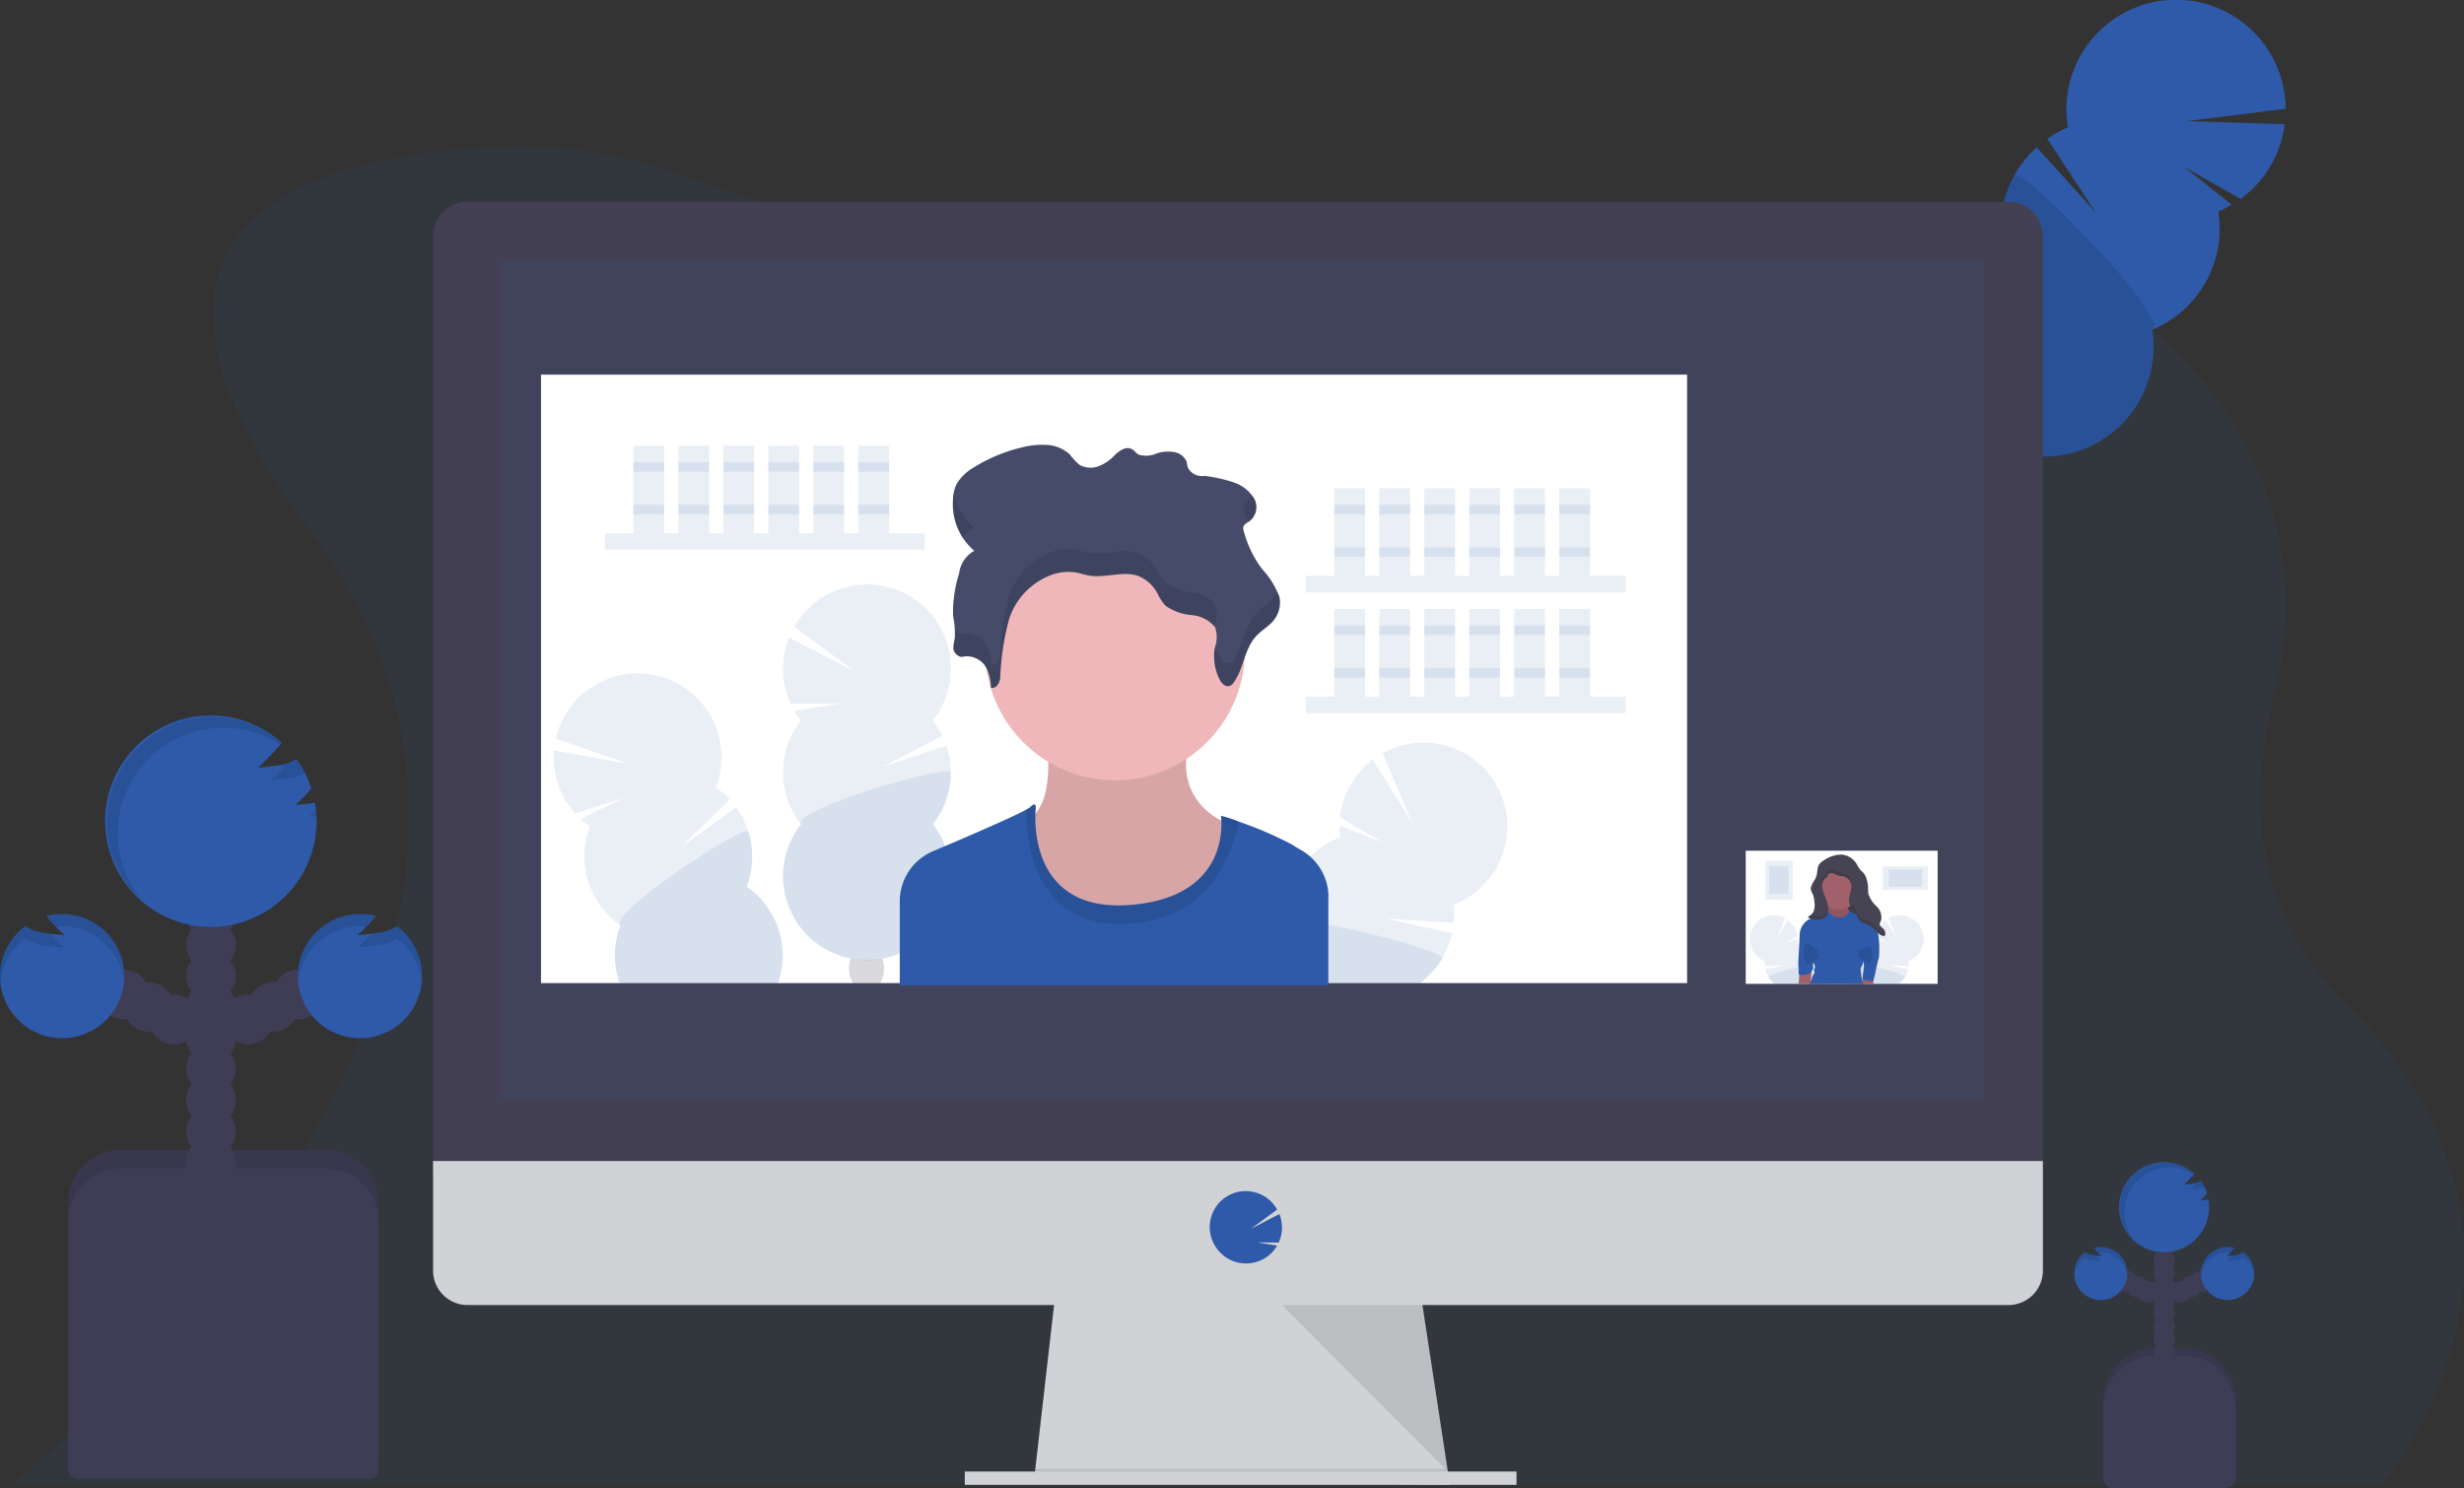 <svg xmlns="http://www.w3.org/2000/svg" width="179.647" height="108.505" viewBox="0 0 179.647 108.505"><rect x="0" y="0" width="179.647" height="108.505" fill="#333333" stroke="none"/><defs><style>.a,.c{fill:#2e5aa9;}.a,.d,.e,.n{opacity:0.1;}.b,.i{fill:#3f3d56;}.f{fill:#d0d2d5;}.g{fill:#444053;}.h{fill:#fff;}.i{opacity:0.2;}.j{fill:#efb7b9;}.k{fill:#454b69;}.l{fill:#464353;}.m{fill:#a1616a;}.n{fill:none;stroke:#000;stroke-miterlimit:10;}</style></defs><g transform="translate(0 0.355)"><path class="a" d="M204.683,260.137a29.4,29.4,0,0,1-2.551,4.9,21.209,21.209,0,0,1-1.545,2.124l-.017.02H27.8l.031-.022c.155-.121,1.068-.86,2.487-2.124,1.018-.908,2.3-2.086,3.731-3.5,11.736-11.543,34.279-38.865,15.5-63.894C32.1,174.37,50.892,170.146,63.288,169.655a35.484,35.484,0,0,1,13.971,2.284,124.005,124.005,0,0,0,29.83,7.042q.672.076,1.356.146a130.617,130.617,0,0,0,21.73.393h0c.213-.011.428-.026.644-.042a129.3,129.3,0,0,0,21.254-3.29c.452-.11.9-.215,1.343-.311,23.261-5.382,44.705,12.961,39.345,33.691-1.984,7.666-1.48,15.84,5.13,22.45C208.7,242.814,207.387,253.441,204.683,260.137Z" transform="translate(-26.929 -159.289)"/><ellipse class="b" cx="2.184" cy="1.668" rx="2.184" ry="1.668" transform="matrix(0.488, -0.873, 0.873, 0.488, 137.028, 43.044)"/><ellipse class="b" cx="2.184" cy="1.668" rx="2.184" ry="1.668" transform="matrix(0.488, -0.873, 0.873, 0.488, 138.33, 40.714)"/><ellipse class="b" cx="2.184" cy="1.668" rx="2.184" ry="1.668" transform="matrix(0.488, -0.873, 0.873, 0.488, 139.634, 38.384)"/><ellipse class="b" cx="2.184" cy="1.668" rx="2.184" ry="1.668" transform="matrix(0.488, -0.873, 0.873, 0.488, 140.936, 36.052)"/><ellipse class="b" cx="2.184" cy="1.668" rx="2.184" ry="1.668" transform="matrix(0.488, -0.873, 0.873, 0.488, 142.237, 33.723)"/><ellipse class="b" cx="2.184" cy="1.668" rx="2.184" ry="1.668" transform="matrix(0.488, -0.873, 0.873, 0.488, 143.541, 31.393)"/><ellipse class="b" cx="2.184" cy="1.668" rx="2.184" ry="1.668" transform="matrix(0.488, -0.873, 0.873, 0.488, 144.844, 29.063)"/><path class="c" d="M950.057,116.26a8.147,8.147,0,0,0,.989-.494L947.571,113l4.118,2.344a8.008,8.008,0,0,0,3.223-5.452l-7.162-.224,7.224-.9A7.992,7.992,0,1,0,939.1,110.13a8.033,8.033,0,0,0-1.506.827l3.527,5.357-4.3-4.738a7.994,7.994,0,0,0-2.539,7.179,7.991,7.991,0,1,0,10.966,6.13,7.989,7.989,0,0,0,4.819-8.625Z" transform="translate(-788.332 -101.19)"/><path class="d" d="M935.189,182.793a7.971,7.971,0,0,0-.911,5.147,7.991,7.991,0,1,0,10.966,6.13C946.834,193.407,935.627,182.016,935.189,182.793Z" transform="translate(-788.332 -170.375)"/><path class="b" d="M990.277,631.77h1.883a3.886,3.886,0,0,1,3.887,3.887v5.769H986.39v-5.769A3.887,3.887,0,0,1,990.277,631.77Z" transform="translate(-833.046 -533.855)"/><path class="d" d="M990.277,631.77h1.883a3.886,3.886,0,0,1,3.887,3.887v5.769H986.39v-5.769A3.887,3.887,0,0,1,990.277,631.77Z" transform="translate(-833.046 -533.855)"/><circle class="b" cx="0.773" cy="0.773" r="0.773" transform="translate(157.014 98.494)"/><circle class="b" cx="0.773" cy="0.773" r="0.773" transform="translate(157.014 97.529)"/><circle class="b" cx="0.773" cy="0.773" r="0.773" transform="translate(157.014 96.562)"/><circle class="b" cx="0.773" cy="0.773" r="0.773" transform="translate(157.014 95.597)"/><circle class="b" cx="0.773" cy="0.773" r="0.773" transform="translate(157.014 94.631)"/><circle class="b" cx="0.773" cy="0.773" r="0.773" transform="translate(157.014 93.666)"/><circle class="b" cx="0.773" cy="0.773" r="0.773" transform="translate(157.014 92.701)"/><circle class="b" cx="0.773" cy="0.773" r="0.773" transform="translate(158.172 93.086)"/><circle class="b" cx="0.773" cy="0.773" r="0.773" transform="translate(158.945 92.701)"/><circle class="b" cx="0.773" cy="0.773" r="0.773" transform="translate(159.718 92.313)"/><circle class="b" cx="0.773" cy="0.773" r="0.773" transform="translate(157.014 91.735)"/><circle class="b" cx="0.773" cy="0.773" r="0.773" transform="translate(157.014 90.77)"/><circle class="b" cx="0.773" cy="0.773" r="0.773" transform="translate(157.014 89.803)"/><circle class="b" cx="0.773" cy="0.773" r="0.773" transform="translate(157.014 88.837)"/><path class="c" d="M1022.509,648.719q-.287.042-.578.061a4.44,4.44,0,0,0,.5-.51,3.262,3.262,0,0,0-.466-.906,1.608,1.608,0,0,1-.622.2c-.191.028-.384.048-.577.061a10.3,10.3,0,0,0,.739-.777,3.28,3.28,0,1,0,1.077,2.427,3.2,3.2,0,0,0-.05-.564Z" transform="translate(-861.52 -561.599)"/><path class="c" d="M1057.6,686.141a1.521,1.521,0,0,1-.65.218c-.191.028-.384.048-.577.061a5.667,5.667,0,0,0,.572-.594,2,2,0,0,0-.495-.065,1.934,1.934,0,1,0,1.149.381Z" transform="translate(-894.032 -595.183)"/><circle class="b" cx="0.773" cy="0.773" r="0.773" transform="translate(155.854 93.086)"/><circle class="b" cx="0.773" cy="0.773" r="0.773" transform="translate(155.082 92.701)"/><circle class="b" cx="0.773" cy="0.773" r="0.773" transform="translate(154.311 92.313)"/><path class="c" d="M995.754,686.141a1.52,1.52,0,0,0,.65.218c.191.028.384.048.577.061a5.647,5.647,0,0,1-.572-.594,2,2,0,0,1,.494-.065,1.934,1.934,0,1,1-1.149.381Z" transform="translate(-843.745 -595.183)"/><path class="b" d="M990.277,635.5h1.883a3.886,3.886,0,0,1,3.887,3.886v5.11a.659.659,0,0,1-.659.659h-8.337a.659.659,0,0,1-.659-.659v-5.11A3.886,3.886,0,0,1,990.277,635.5Z" transform="translate(-833.046 -537.006)"/><g class="e" transform="translate(154.548 84.439)"><path d="M1056.79,664.88a2.531,2.531,0,0,1-.25.236,2.476,2.476,0,0,0,.264-.023C1056.8,665.021,1056.8,664.95,1056.79,664.88Z" transform="translate(-1050.291 -661.988)"/><path d="M1049.09,655.444c.193-.012.385-.033.577-.061a1.812,1.812,0,0,0,.5-.137,3.506,3.506,0,0,0-.271-.446,1.166,1.166,0,0,1-.311.132A4.579,4.579,0,0,1,1049.09,655.444Z" transform="translate(-1043.999 -653.475)"/><path d="M1016.68,649.9a3.277,3.277,0,0,1,5.052-2.761l.05-.053a3.28,3.28,0,1,0-4.325,4.933A3.265,3.265,0,0,1,1016.68,649.9Z" transform="translate(-1016.34 -646.275)"/></g><g class="e" transform="translate(160.493 90.577)"><path d="M1066.48,688.85c.193-.014.385-.034.577-.062a1.52,1.52,0,0,0,.65-.216,1.926,1.926,0,0,1,.777,1.368,1.8,1.8,0,0,0,.011-.205,1.926,1.926,0,0,0-.777-1.555,1.52,1.52,0,0,1-.65.218l-.155.019A3.826,3.826,0,0,1,1066.48,688.85Z" transform="translate(-1064.63 -687.804)"/><path d="M1056.511,686.146a.885.885,0,0,1,.193.014c.1-.107.2-.222.3-.334a1.993,1.993,0,0,0-.494-.065,1.931,1.931,0,0,0-1.931,1.931,1.286,1.286,0,0,0,.01.193A1.932,1.932,0,0,1,1056.511,686.146Z" transform="translate(-1054.58 -685.76)"/></g><g class="e" transform="translate(151.214 90.577)"><path d="M996.9,688.85c-.193-.014-.386-.034-.577-.062a1.519,1.519,0,0,1-.65-.216,1.926,1.926,0,0,0-.777,1.368,1.814,1.814,0,0,1-.011-.205,1.926,1.926,0,0,1,.777-1.555,1.519,1.519,0,0,0,.65.218l.155.019A3.968,3.968,0,0,0,996.9,688.85Z" transform="translate(-994.89 -687.804)"/><path d="M1004.664,686.146a.885.885,0,0,0-.193.014c-.1-.107-.2-.222-.3-.334a1.993,1.993,0,0,1,.494-.065,1.931,1.931,0,0,1,1.931,1.931,1.3,1.3,0,0,1-.009.193A1.932,1.932,0,0,0,1004.664,686.146Z" transform="translate(-1002.727 -685.76)"/></g><path class="b" d="M35.886,539H50.739a3.887,3.887,0,0,1,3.886,3.886v18.731H32V542.886A3.887,3.887,0,0,1,35.886,539Z" transform="translate(-27.025 -455.507)"/><path class="d" d="M35.886,539H50.739a3.887,3.887,0,0,1,3.886,3.886v18.731H32V542.886A3.887,3.887,0,0,1,35.886,539Z" transform="translate(-27.025 -455.507)"/><circle class="b" cx="1.81" cy="1.81" r="1.81" transform="translate(13.576 84.844)"/><circle class="b" cx="1.81" cy="1.81" r="1.81" transform="translate(13.576 82.582)"/><circle class="b" cx="1.81" cy="1.81" r="1.81" transform="translate(13.576 80.318)"/><circle class="b" cx="1.81" cy="1.81" r="1.81" transform="translate(13.576 78.056)"/><circle class="b" cx="1.81" cy="1.81" r="1.81" transform="translate(13.576 75.793)"/><circle class="b" cx="1.81" cy="1.81" r="1.81" transform="translate(13.576 73.531)"/><circle class="b" cx="1.81" cy="1.81" r="1.81" transform="translate(13.576 71.269)"/><circle class="b" cx="1.81" cy="1.81" r="1.81" transform="translate(16.291 72.174)"/><circle class="b" cx="1.81" cy="1.81" r="1.81" transform="translate(18.1 71.269)"/><circle class="b" cx="1.81" cy="1.81" r="1.81" transform="translate(19.911 70.363)"/><circle class="b" cx="1.81" cy="1.81" r="1.81" transform="translate(13.576 69.005)"/><circle class="b" cx="1.81" cy="1.81" r="1.81" transform="translate(13.576 66.743)"/><circle class="b" cx="1.81" cy="1.81" r="1.81" transform="translate(13.576 64.48)"/><circle class="b" cx="1.81" cy="1.81" r="1.81" transform="translate(13.576 62.218)"/><path class="c" d="M86.7,442.821q-.673.1-1.352.143a10.538,10.538,0,0,0,1.164-1.2,7.672,7.672,0,0,0-1.079-2.124,3.689,3.689,0,0,1-1.449.466c-.448.065-.9.113-1.352.145a24.4,24.4,0,0,0,1.73-1.8,7.709,7.709,0,1,0,2.408,4.362Z" transform="translate(-63.808 -384.631)"/><path class="c" d="M169.088,530.451a3.563,3.563,0,0,1-1.522.507c-.449.067-.9.113-1.352.145a12.728,12.728,0,0,0,1.34-1.39,4.528,4.528,0,1,0,1.534.738Z" transform="translate(-140.151 -463.266)"/><circle class="b" cx="1.81" cy="1.81" r="1.81" transform="translate(10.86 72.174)"/><circle class="b" cx="1.81" cy="1.81" r="1.81" transform="translate(9.051 71.269)"/><circle class="b" cx="1.81" cy="1.81" r="1.81" transform="translate(7.241 70.363)"/><path class="c" d="M24.043,530.451a3.563,3.563,0,0,0,1.524.507c.448.067.9.113,1.351.145a12.727,12.727,0,0,1-1.34-1.39,4.528,4.528,0,1,1-1.534.738Z" transform="translate(-22.208 -463.266)"/><path class="b" d="M35.886,547.69H50.739a3.887,3.887,0,0,1,3.886,3.887v18.081a.659.659,0,0,1-.659.659h-21.3a.659.659,0,0,1-.662-.659V551.577A3.887,3.887,0,0,1,35.886,547.69Z" transform="translate(-27.025 -462.846)"/><g class="e" transform="translate(7.8 51.909)"><path d="M167.145,480.61a5.847,5.847,0,0,1-.585.553c.207-.014.415-.033.622-.053C167.174,480.943,167.163,480.775,167.145,480.61Z" transform="translate(-151.918 -473.834)"/><path d="M149.1,458.543c.452-.031.9-.078,1.351-.145a4.307,4.307,0,0,0,1.178-.311A7.855,7.855,0,0,0,151,457.04a2.671,2.671,0,0,1-.724.311A10.769,10.769,0,0,1,149.1,458.543Z" transform="translate(-137.172 -453.929)"/><path d="M73.171,445.525a7.678,7.678,0,0,1,11.838-6.469c.039-.04.078-.086.117-.124a7.685,7.685,0,1,0-10.132,11.559A7.65,7.65,0,0,1,73.171,445.525Z" transform="translate(-72.374 -437.025)"/></g><g class="e" transform="translate(21.718 66.294)"><path d="M189.85,536.846q.678-.043,1.352-.145a3.556,3.556,0,0,0,1.522-.507,4.517,4.517,0,0,1,1.813,3.2,4.738,4.738,0,0,0,.025-.477,4.508,4.508,0,0,0-1.833-3.632,3.562,3.562,0,0,1-1.522.507c-.12.017-.238.031-.356.045A8.96,8.96,0,0,1,189.85,536.846Z" transform="translate(-185.505 -534.399)"/><path d="M166.424,530.461a4.359,4.359,0,0,1,.454.031c.236-.252.466-.519.7-.777a4.508,4.508,0,0,0-5.682,4.37c0,.155.008.311.022.452A4.525,4.525,0,0,1,166.424,530.461Z" transform="translate(-161.9 -529.56)"/></g><g class="e" transform="translate(0 66.294)"><path d="M26.907,536.846q-.678-.043-1.351-.145a3.521,3.521,0,0,1-1.524-.507,4.518,4.518,0,0,0-1.808,3.2,4.734,4.734,0,0,1-.025-.477,4.508,4.508,0,0,1,1.834-3.632,3.562,3.562,0,0,0,1.523.507c.118.017.236.031.354.045a9.087,9.087,0,0,0,.995,1Z" transform="translate(-22.2 -534.399)"/><path d="M45.018,530.461a4.358,4.358,0,0,0-.454.031c-.236-.252-.466-.519-.7-.777a4.508,4.508,0,0,1,5.682,4.37,3.054,3.054,0,0,1-.022.452A4.525,4.525,0,0,0,45.018,530.461Z" transform="translate(-40.493 -529.56)"/></g><path class="f" d="M515.295,620.131l-30.315-.389.089-.777,1.466-12.825h26.622l1.959,12.825.149.972Z" transform="translate(-409.585 -512.21)"/><path class="d" d="M515.265,689.612H500.137l-15.157-.194.089-.777h30.047Z" transform="translate(-409.585 -581.884)"/><rect class="f" width="40.225" height="0.972" transform="translate(70.342 106.95)"/><path class="g" d="M342.672,197.993a2.531,2.531,0,0,0-2.517-2.543H227.818a2.531,2.531,0,0,0-2.518,2.543v68.091H342.672Z" transform="translate(-193.726 -181.096)"/><path class="f" d="M225.3,645.45v7.977a2.517,2.517,0,0,0,2.518,2.525H340.155a2.517,2.517,0,0,0,2.517-2.517V645.45Z" transform="translate(-193.726 -561.14)"/><rect class="a" width="108.239" height="61.212" transform="translate(36.432 18.629)"/><path class="c" d="M592.2,664.82a2.626,2.626,0,0,0,2.065-1h0a2.821,2.821,0,0,0,.2-.3l-1.44-.236,1.555.011a2.616,2.616,0,0,0,.05-2.078l-2.088,1.088,1.926-1.415a2.623,2.623,0,1,0-4.333,2.923h0A2.622,2.622,0,0,0,592.2,664.82Z" transform="translate(-501.353 -573.041)"/><path class="d" d="M601.23,611.76l12.093,12.146-1.855-12.146Z" transform="translate(-507.763 -516.956)"/><rect class="h" width="83.56" height="44.37" transform="translate(39.445 26.964)"/><rect class="a" width="23.306" height="1.208" transform="translate(44.105 38.531)"/><rect class="a" width="2.245" height="6.388" transform="translate(46.178 32.143)"/><rect class="a" width="2.245" height="6.388" transform="translate(49.458 32.143)"/><rect class="a" width="2.245" height="6.388" transform="translate(52.738 32.143)"/><rect class="a" width="2.245" height="6.388" transform="translate(56.018 32.143)"/><rect class="a" width="2.245" height="6.388" transform="translate(59.298 32.143)"/><rect class="a" width="2.245" height="6.388" transform="translate(62.579 32.143)"/><rect class="a" width="2.245" height="0.69" transform="translate(46.178 33.352)"/><rect class="a" width="2.245" height="0.69" transform="translate(49.458 33.352)"/><rect class="a" width="2.245" height="0.69" transform="translate(52.738 33.352)"/><rect class="a" width="2.245" height="0.69" transform="translate(56.018 33.352)"/><rect class="a" width="2.245" height="0.69" transform="translate(59.298 33.352)"/><rect class="a" width="2.245" height="0.69" transform="translate(62.579 33.352)"/><rect class="a" width="2.245" height="0.69" transform="translate(46.178 36.46)"/><rect class="a" width="2.245" height="0.69" transform="translate(49.458 36.46)"/><rect class="a" width="2.245" height="0.69" transform="translate(52.738 36.46)"/><rect class="a" width="2.245" height="0.69" transform="translate(56.018 36.46)"/><rect class="a" width="2.245" height="0.69" transform="translate(59.298 36.46)"/><rect class="a" width="2.245" height="0.69" transform="translate(62.579 36.46)"/><rect class="a" width="23.306" height="1.208" transform="translate(95.208 41.638)"/><rect class="a" width="2.245" height="6.388" transform="translate(97.28 35.25)"/><rect class="a" width="2.245" height="6.388" transform="translate(100.561 35.25)"/><rect class="a" width="2.245" height="6.388" transform="translate(103.841 35.25)"/><rect class="a" width="2.245" height="6.388" transform="translate(107.121 35.25)"/><rect class="a" width="2.245" height="6.388" transform="translate(110.401 35.25)"/><rect class="a" width="2.245" height="6.388" transform="translate(113.681 35.25)"/><rect class="a" width="2.245" height="0.69" transform="translate(97.28 36.46)"/><rect class="a" width="2.245" height="0.69" transform="translate(100.561 36.46)"/><rect class="a" width="2.245" height="0.69" transform="translate(103.841 36.46)"/><rect class="a" width="2.245" height="0.69" transform="translate(107.121 36.46)"/><rect class="a" width="2.245" height="0.69" transform="translate(110.401 36.46)"/><rect class="a" width="2.245" height="0.69" transform="translate(113.681 36.46)"/><rect class="a" width="2.245" height="0.69" transform="translate(97.28 39.568)"/><rect class="a" width="2.245" height="0.69" transform="translate(100.561 39.568)"/><rect class="a" width="2.245" height="0.69" transform="translate(103.841 39.568)"/><rect class="a" width="2.245" height="0.69" transform="translate(107.121 39.568)"/><rect class="a" width="2.245" height="0.69" transform="translate(110.401 39.568)"/><rect class="a" width="2.245" height="0.69" transform="translate(113.681 39.568)"/><rect class="a" width="23.306" height="1.208" transform="translate(95.208 50.443)"/><rect class="a" width="2.245" height="6.388" transform="translate(97.28 44.056)"/><rect class="a" width="2.245" height="6.388" transform="translate(100.561 44.056)"/><rect class="a" width="2.245" height="6.388" transform="translate(103.841 44.056)"/><rect class="a" width="2.245" height="6.388" transform="translate(107.121 44.056)"/><rect class="a" width="2.245" height="6.388" transform="translate(110.401 44.056)"/><rect class="a" width="2.245" height="6.388" transform="translate(113.681 44.056)"/><rect class="a" width="2.245" height="0.69" transform="translate(97.28 45.264)"/><rect class="a" width="2.245" height="0.69" transform="translate(100.561 45.264)"/><rect class="a" width="2.245" height="0.69" transform="translate(103.841 45.264)"/><rect class="a" width="2.245" height="0.69" transform="translate(107.121 45.264)"/><rect class="a" width="2.245" height="0.69" transform="translate(110.401 45.264)"/><rect class="a" width="2.245" height="0.69" transform="translate(113.681 45.264)"/><rect class="a" width="2.245" height="0.69" transform="translate(97.28 48.371)"/><rect class="a" width="2.245" height="0.69" transform="translate(100.561 48.371)"/><rect class="a" width="2.245" height="0.69" transform="translate(103.841 48.371)"/><rect class="a" width="2.245" height="0.69" transform="translate(107.121 48.371)"/><rect class="a" width="2.245" height="0.69" transform="translate(110.401 48.371)"/><rect class="a" width="2.245" height="0.69" transform="translate(113.681 48.371)"/><path class="a" d="M390.715,385.03a6.153,6.153,0,0,1-.476-.7l3.356-.55-3.636.03a6.13,6.13,0,0,1-.117-4.847l4.869,2.526-4.49-3.3a6.117,6.117,0,1,1,10.1,6.84,6.118,6.118,0,0,1,.7,1.113l-4.353,2.262,4.644-1.555a6.114,6.114,0,0,1-.986,5.743,6.117,6.117,0,1,1-9.615,0,6.117,6.117,0,0,1,0-7.563Z" transform="translate(-332.315 -332.837)"/><path class="a" d="M401.668,462.69a6.091,6.091,0,0,1-1.309,3.781,6.117,6.117,0,1,1-9.615,0C389.925,465.43,401.668,462,401.668,462.69Z" transform="translate(-332.344 -406.715)"/><path class="i" d="M422.685,552.183c.011.017.019.034.03.051h-2.077c.011-.017.019-.034.03-.051a2.021,2.021,0,0,1-.267-1.023,2.106,2.106,0,0,1,.126-.72h0c.115.019.258.039.423.056a7.283,7.283,0,0,0,1.449,0c.137-.014.281-.034.428-.056a.109.109,0,0,1,0,.011,2.074,2.074,0,0,1,.123.709A2.021,2.021,0,0,1,422.685,552.183Z" transform="translate(-358.496 -480.9)"/><path class="a" d="M298.221,439.253H286.67c-.026-.067-.05-.137-.07-.205a6.08,6.08,0,0,1,.135-4,6.116,6.116,0,0,1-2.232-7.227,6.337,6.337,0,0,1-.662-.529l3.044-1.517-3.459,1.1a6.124,6.124,0,0,1-1.542-4.6l5.4.975-5.264-1.828a6.117,6.117,0,1,1,11.672,3.558,6.23,6.23,0,0,1,1,.86l-3.495,3.448,3.978-2.86a6.119,6.119,0,0,1,.752,5.78A6.119,6.119,0,0,1,298.221,439.253Z" transform="translate(-241.495 -367.915)"/><path class="a" d="M322.471,501.761H310.921c-.026-.067-.05-.137-.07-.205a6.08,6.08,0,0,1,.135-4c-1.088-.754,9.119-7.495,9.328-6.84a6.1,6.1,0,0,1-.135,4A6.119,6.119,0,0,1,322.471,501.761Z" transform="translate(-265.746 -430.424)"/><path class="a" d="M620.481,458.43A6.088,6.088,0,0,1,617.418,461a6.31,6.31,0,0,1,.026,1.317l-4.9-.294,4.785,1.046a6.132,6.132,0,0,1-2.361,3.644H608.3v.173H601.51c.014-.059.028-.117.044-.173a6.139,6.139,0,0,1,3.731-4.152,6.122,6.122,0,0,1,3.887-6.492,6.118,6.118,0,0,1-.051-.844l3.164,1.244-3.128-1.838a6.132,6.132,0,0,1,2.38-4.219l2.882,4.664-2.159-5.13a6.116,6.116,0,0,1,8.221,8.485Z" transform="translate(-511.451 -395.381)"/><path class="a" d="M616.6,535.891a6.031,6.031,0,0,1-1.631,1.8H608.3v.173H601.51c.014-.059.028-.117.044-.173a6.139,6.139,0,0,1,3.731-4.152c-.057-.446,1.261-.385,3.016-.09C611.732,534.019,616.832,535.5,616.6,535.891Z" transform="translate(-511.451 -466.349)"/><path class="j" d="M504.265,443.594s.832,4.535-1.034,6.013,1.576,10.35,7.294,9.317,8.034-8.479,8.034-8.479-5.718-1.181-3.6-7.195Z" transform="translate(-428.02 -390.374)"/><path class="d" d="M504.265,443.594s.832,4.535-1.034,6.013,1.576,10.35,7.294,9.317,8.034-8.479,8.034-8.479-5.718-1.181-3.6-7.195Z" transform="translate(-428.02 -390.374)"/><circle class="j" cx="9.463" cy="9.463" r="9.463" transform="translate(71.835 37.621)"/><path class="c" d="M475.427,484.957v6.433H444.18V485.25a3.966,3.966,0,0,1,2.419-3.65l.9-.381c2.267-.965,5.02-2.164,5.92-2.663a1.481,1.481,0,0,0,.277-.179c.493-.493.395.148.395.148s-.014.121-.023.333c-.053,1.447.155,7.14,6.825,6.666,6.508-.466,6.794-4.857,6.735-6.148a3.217,3.217,0,0,0-.031-.358,8.912,8.912,0,0,1,1.318.429,27.44,27.44,0,0,1,3.907,1.691c.168.117.372.241.592.364a3.943,3.943,0,0,1,2.021,3.454Z" transform="translate(-378.579 -419.883)"/><path class="d" d="M519.053,479.473c-.55,2.553-2.279,7.335-8.515,7.462-6.64.131-7.022-6.473-6.982-8.347a1.438,1.438,0,0,0,.278-.18c.493-.493.395.148.395.148s-.838,7.541,6.8,7,6.7-6.506,6.7-6.506A7.8,7.8,0,0,1,519.053,479.473Z" transform="translate(-428.723 -419.908)"/><path class="k" d="M469.7,324.924a1.636,1.636,0,0,1,1.71.622,3.057,3.057,0,0,1,.437,1.623c.412.087.644-.379.681-.729a18.964,18.964,0,0,1,.644-4.271,5.109,5.109,0,0,1,3.143-3.249,3.631,3.631,0,0,1,1.71-.163c.34.058.662.176,1,.232,1.177.194,2.459-.364,3.565.025a2.809,2.809,0,0,1,1.455,1.374,3,3,0,0,0,.566.822,3.952,3.952,0,0,0,1.878.662,2.426,2.426,0,0,1,1.7.878,2.29,2.29,0,0,1-.019,1.52,3.713,3.713,0,0,0,.384,2.347c.124.236.376.5.673.428a.594.594,0,0,0,.322-.261c.777-1.088.752-2.5,1.721-3.471.325-.325.743-.58,1.059-.911a2.049,2.049,0,0,0,.549-1.866,6.154,6.154,0,0,0-1.255-2.021,7.929,7.929,0,0,1-1.345-2.79.5.5,0,0,1,0-.364.975.975,0,0,1,.344-.281,1.3,1.3,0,0,0,.446-1.66,2.74,2.74,0,0,0-1.545-1.234,10.288,10.288,0,0,0-2.124-.466,1.154,1.154,0,0,1-1.181-.583c-.065-.169-.065-.353-.132-.522a1.2,1.2,0,0,0-.9-.634,2.643,2.643,0,0,0-1.216.086,1.9,1.9,0,0,1-1.357.1c-.205-.117-.32-.328-.541-.423-.448-.191-.92.194-1.244.513a3.061,3.061,0,0,1-1.124.754,1.669,1.669,0,0,1-1.39-.092,4.381,4.381,0,0,1-.714-.766,2.684,2.684,0,0,0-1.688-.692,5.965,5.965,0,0,0-1.906.208,11.542,11.542,0,0,0-3.35,1.4,3.6,3.6,0,0,0-1.284,1.194,2.71,2.71,0,0,0-.289,1.231,4.448,4.448,0,0,0,1.555,3.688,2.19,2.19,0,0,0-1.11,1.66,9.106,9.106,0,0,0-.431,3.109,6.83,6.83,0,0,1,.118,1.615,3.492,3.492,0,0,0-.106.777A.743.743,0,0,0,469.7,324.924Z" transform="translate(-399.602 -277.372)"/><g class="e" transform="translate(69.472 35.516)"><path d="M596.217,378.18a2.228,2.228,0,0,1-.409.6c-.311.331-.734.586-1.059.913-.969.97-.948,2.386-1.721,3.471a.591.591,0,0,1-.322.26c-.3.076-.549-.191-.673-.427a3.777,3.777,0,0,1-.337-.909q-.025.118-.047.238a3.712,3.712,0,0,0,.384,2.347c.124.236.376.5.673.428a.594.594,0,0,0,.322-.261c.777-1.088.752-2.5,1.721-3.471.325-.325.743-.58,1.059-.911a2.049,2.049,0,0,0,.549-1.865A2.245,2.245,0,0,0,596.217,378.18Z" transform="translate(-572.553 -370.936)"/><path d="M605.656,333.564a.955.955,0,0,0-.344.28.5.5,0,0,0,0,.364,7.6,7.6,0,0,0,.344,1.034h0a1.3,1.3,0,0,0,.44-1.677,1.7,1.7,0,0,0-.156-.264A1.3,1.3,0,0,1,605.656,333.564Z" transform="translate(-584.105 -333.033)"/><path d="M470.64,334.207a4.221,4.221,0,0,1-1.485-2.627,3.741,3.741,0,0,0-.068.622,4.731,4.731,0,0,0,.746,2.8A1.591,1.591,0,0,1,470.64,334.207Z" transform="translate(-469.081 -331.58)"/><path d="M488.344,363.9a2.29,2.29,0,0,0,.019-1.52,2.417,2.417,0,0,0-1.7-.878,3.941,3.941,0,0,1-1.878-.662,3,3,0,0,1-.566-.822,2.787,2.787,0,0,0-1.455-1.374c-1.105-.389-2.388.169-3.565-.025-.34-.056-.662-.174-1-.232a3.632,3.632,0,0,0-1.71.155,5.1,5.1,0,0,0-3.143,3.249,18.813,18.813,0,0,0-.644,4.27c-.037.35-.269.816-.681.729a3.086,3.086,0,0,0-.437-1.623,1.624,1.624,0,0,0-1.71-.622.824.824,0,0,1-.479-.311,2.613,2.613,0,0,1-.009.622,3.488,3.488,0,0,0-.106.777.743.743,0,0,0,.591.588,1.636,1.636,0,0,1,1.71.622,3.058,3.058,0,0,1,.437,1.623c.412.087.644-.379.681-.729a18.962,18.962,0,0,1,.644-4.27,5.109,5.109,0,0,1,3.143-3.249,3.632,3.632,0,0,1,1.71-.163c.34.058.662.176,1,.232,1.177.194,2.459-.364,3.565.025a2.81,2.81,0,0,1,1.455,1.374,3,3,0,0,0,.566.822,3.952,3.952,0,0,0,1.878.662,2.494,2.494,0,0,1,1.662.826C488.333,363.967,488.338,363.933,488.344,363.9Z" transform="translate(-469.248 -354.184)"/><path d="M469.248,382.672a4.372,4.372,0,0,0-.075-1.262,5.627,5.627,0,0,0-.044,1.323c.009.113.025.225.04.339C469.189,382.938,469.223,382.806,469.248,382.672Z" transform="translate(-469.105 -373.663)"/></g><rect class="h" width="13.991" height="9.708" transform="translate(127.279 61.68)"/><path class="a" d="M893.588,532.733a1.727,1.727,0,0,1-.872.732,1.771,1.771,0,0,1,.008.375l-1.4-.084,1.362.3a1.752,1.752,0,0,1-.672,1.035h-1.893v.05H888.19a.075.075,0,0,1,.012-.05,1.706,1.706,0,0,1,.19-.449,4.981,4.981,0,0,0,1.976-2.579,1.555,1.555,0,0,1-.014-.239l.9.354-.891-.522a1.738,1.738,0,0,1,.679-1.2l.819,1.328-.614-1.461a1.741,1.741,0,0,1,2.332,2.414Z" transform="translate(-753.564 -463.727)"/><path class="a" d="M892.482,554.766a1.709,1.709,0,0,1-.466.51h-1.9v.05H888.19a.075.075,0,0,1,.012-.05,1.705,1.705,0,0,1,.19-.449,1.732,1.732,0,0,1,.87-.732c-.016-.126.359-.109.858-.025A7.576,7.576,0,0,1,892.482,554.766Z" transform="translate(-753.564 -483.909)"/><path class="a" d="M843.1,532.733a1.727,1.727,0,0,0,.872.732,1.78,1.78,0,0,0-.008.375l1.4-.084-1.362.3a1.752,1.752,0,0,0,.672,1.035h1.9v.05h1.932a.291.291,0,0,0-.012-.05,1.82,1.82,0,0,0-.19-.449,4.969,4.969,0,0,1-1.977-2.579,1.8,1.8,0,0,0,.016-.239l-.9.354.889-.522a1.739,1.739,0,0,0-.679-1.2l-.819,1.328.614-1.461a1.741,1.741,0,0,0-2.332,2.414Z" transform="translate(-715.293 -463.727)"/><path class="a" d="M851.446,554.766a1.711,1.711,0,0,0,.466.51h1.9v.05h1.932a.292.292,0,0,0-.012-.05,1.818,1.818,0,0,0-.19-.449,1.74,1.74,0,0,0-.872-.732c.016-.126-.359-.109-.858-.025A7.528,7.528,0,0,0,851.446,554.766Z" transform="translate(-722.53 -483.909)"/><rect class="l" width="3.126" height="3.482" transform="translate(132.531 63.819)"/><rect class="d" width="3.126" height="3.482" transform="translate(132.531 63.819)"/><path class="m" d="M843.594,453.771l-.064.9h.892l.056-1.2Z" transform="translate(-712.395 -383.282)"/><path class="m" d="M873.445,453.771l-.135.9h.818l.051-1.2Z" transform="translate(-737.546 -383.282)"/><path class="m" d="M878.929,524.174a1.45,1.45,0,0,1-.14.57,1.075,1.075,0,0,0,1.822.131s-.365-.311-.28-.659S878.929,524.174,878.929,524.174Z" transform="translate(-745.617 -458.612)"/><path class="d" d="M878.929,524.174a1.45,1.45,0,0,1-.14.57,1.075,1.075,0,0,0,1.822.131s-.365-.311-.28-.659S878.929,524.174,878.929,524.174Z" transform="translate(-745.617 -458.612)"/><circle class="m" cx="1.564" cy="1.564" r="1.564" transform="translate(132.529 62.838)"/><path class="c" d="M868.439,527.779a.775.775,0,0,1-.754-.609,3.982,3.982,0,0,1-.41.311c-.064.022-.69.376-.808.4a.667.667,0,0,0-.311.155,1.357,1.357,0,0,0-.518,1.014c-.022.7-.107,2.071-.107,2.071l.033.5v.323a1.135,1.135,0,0,0,.933-.155s0-.118.065-.155.075-.194.064-.26a2.538,2.538,0,0,1,0-.291.209.209,0,0,0,.087.129.663.663,0,0,1,.022.27c-.033.064-.065.215-.033.247a.156.156,0,0,1-.022.183,1.072,1.072,0,0,0-.14.271s-.033.193-.065.215a.9.9,0,0,0-.075.249h3.887a3.723,3.723,0,0,1-.155-.6c.011-.1-.1-.5-.022-.6a.827.827,0,0,0,.173-.5l.044.42-.118.933s.721.227.8.086a4.988,4.988,0,0,0,.183-.754s.173-.777.216-.885.14-2.263-.443-2.576a17.44,17.44,0,0,0-1.71-.824A.723.723,0,0,1,868.439,527.779Z" transform="translate(-734.426 -461.247)"/><path class="n" d="M871.428,544.65a.777.777,0,0,0-.134.546,1.511,1.511,0,0,0,.183.541" transform="translate(-739.289 -476.01)"/><path class="n" d="M896.277,545.6a1.635,1.635,0,0,1,.065.243.738.738,0,0,1-.1.609" transform="translate(-760.362 -476.812)"/><path class="l" d="M871.6,503.036a.518.518,0,0,1,.365.037,1.915,1.915,0,0,0,.348.138c.081.017.155.017.246.03a.765.765,0,0,1,.612.6c.07.382-.155.759-.155,1.149a.96.96,0,0,0,.222.611,1.8,1.8,0,0,1,.311.372c.045.1.054.213.1.311a.8.8,0,0,0,.441.376,3.007,3.007,0,0,1,.539.243c.311.207.494.6.855.689a.143.143,0,0,0,.113,0,.14.14,0,0,0,.053-.109.508.508,0,0,0-.145-.418c-.089-.089-.218-.155-.246-.275s.047-.222.087-.331a1.094,1.094,0,0,0-.33-1.023,2.1,2.1,0,0,1-.6-.933,2.449,2.449,0,0,1-.014-.37,2.456,2.456,0,0,0-.131-.748,1.1,1.1,0,0,0-.187-.359c-.078-.093-.177-.165-.258-.255a3.845,3.845,0,0,1-.289-.466,1.4,1.4,0,0,0-1.143-.642,2.356,2.356,0,0,0-1.22.424,1.046,1.046,0,0,0-.345.3c-.156.247-.109.574-.2.854s-.3.487-.378.76a.535.535,0,0,0-.011.247,1.269,1.269,0,0,0,.11.249,1.853,1.853,0,0,1,.138.63,1.242,1.242,0,0,1-.1.765,1.282,1.282,0,0,1-.389.33.757.757,0,0,0,.543.166.958.958,0,0,0,.821-.233.815.815,0,0,0,.124-.567,2.387,2.387,0,0,0-.131-.634,4.838,4.838,0,0,1-.3-.861.812.812,0,0,1,.155-.622c.056-.07.155-.106.2-.18C871.472,503.19,871.455,503.086,871.6,503.036Z" transform="translate(-738.201 -439.703)"/><g class="e" transform="translate(131.802 63.067)"><path d="M871.626,517.128a1.849,1.849,0,0,1,.138.63c0,.068.011.138.012.208a2.15,2.15,0,0,0,0-.457,1.838,1.838,0,0,0-.138-.622,1.4,1.4,0,0,1-.11-.247.526.526,0,0,0-.011.246A1.268,1.268,0,0,0,871.626,517.128Z" transform="translate(-871.277 -515.421)"/><path d="M871.394,527.471a.969.969,0,0,1-.821.235,1.216,1.216,0,0,1-.368-.056c-.059.048-.123.093-.185.137a.757.757,0,0,0,.543.166.958.958,0,0,0,.821-.233.778.778,0,0,0,.127-.53A.6.6,0,0,1,871.394,527.471Z" transform="translate(-870.02 -524.331)"/><path d="M903.839,530.813a.253.253,0,0,0,.019.051c.019-.044.04-.089.058-.134a.644.644,0,0,0,.031-.32.636.636,0,0,1-.02.073C903.886,530.592,903.813,530.7,903.839,530.813Z" transform="translate(-898.577 -527.051)"/><path d="M878.916,509.945a.975.975,0,0,0,0-.322.763.763,0,0,0-.613-.6c-.082-.014-.165-.014-.246-.03a2.027,2.027,0,0,1-.348-.138.518.518,0,0,0-.365-.039c-.14.05-.123.155-.185.258-.045.075-.146.112-.2.18a.8.8,0,0,0-.155.574.7.7,0,0,1,.145-.325c.056-.07.156-.106.2-.18.062-.1.045-.208.185-.258a.518.518,0,0,1,.365.037,1.914,1.914,0,0,0,.348.138c.081.017.155.017.246.03a.765.765,0,0,1,.612.6.6.6,0,0,1,.011.075Z" transform="translate(-875.743 -508.801)"/><path d="M891.9,524.4a.155.155,0,0,1-.114,0c-.361-.086-.547-.482-.855-.689a3.24,3.24,0,0,0-.539-.242.8.8,0,0,1-.441-.375c-.044-.1-.053-.213-.1-.311a1.814,1.814,0,0,0-.311-.372.968.968,0,0,1-.224-.546,1.194,1.194,0,0,0-.014.182.96.96,0,0,0,.233.616,1.8,1.8,0,0,1,.311.372c.045.1.054.213.1.311a.8.8,0,0,0,.441.376,3.013,3.013,0,0,1,.539.242c.311.207.494.6.855.689a.11.11,0,0,0,.166-.109.512.512,0,0,0-.009-.176A.1.1,0,0,1,891.9,524.4Z" transform="translate(-886.303 -519.838)"/></g><rect class="a" width="1.999" height="2.856" transform="translate(128.707 62.394)"/><rect class="a" width="1.427" height="2.04" transform="translate(128.993 62.803)"/><rect class="a" width="3.283" height="1.713" transform="translate(137.272 62.823)"/><rect class="a" width="2.427" height="1.267" transform="translate(137.701 63.047)"/></g></svg>